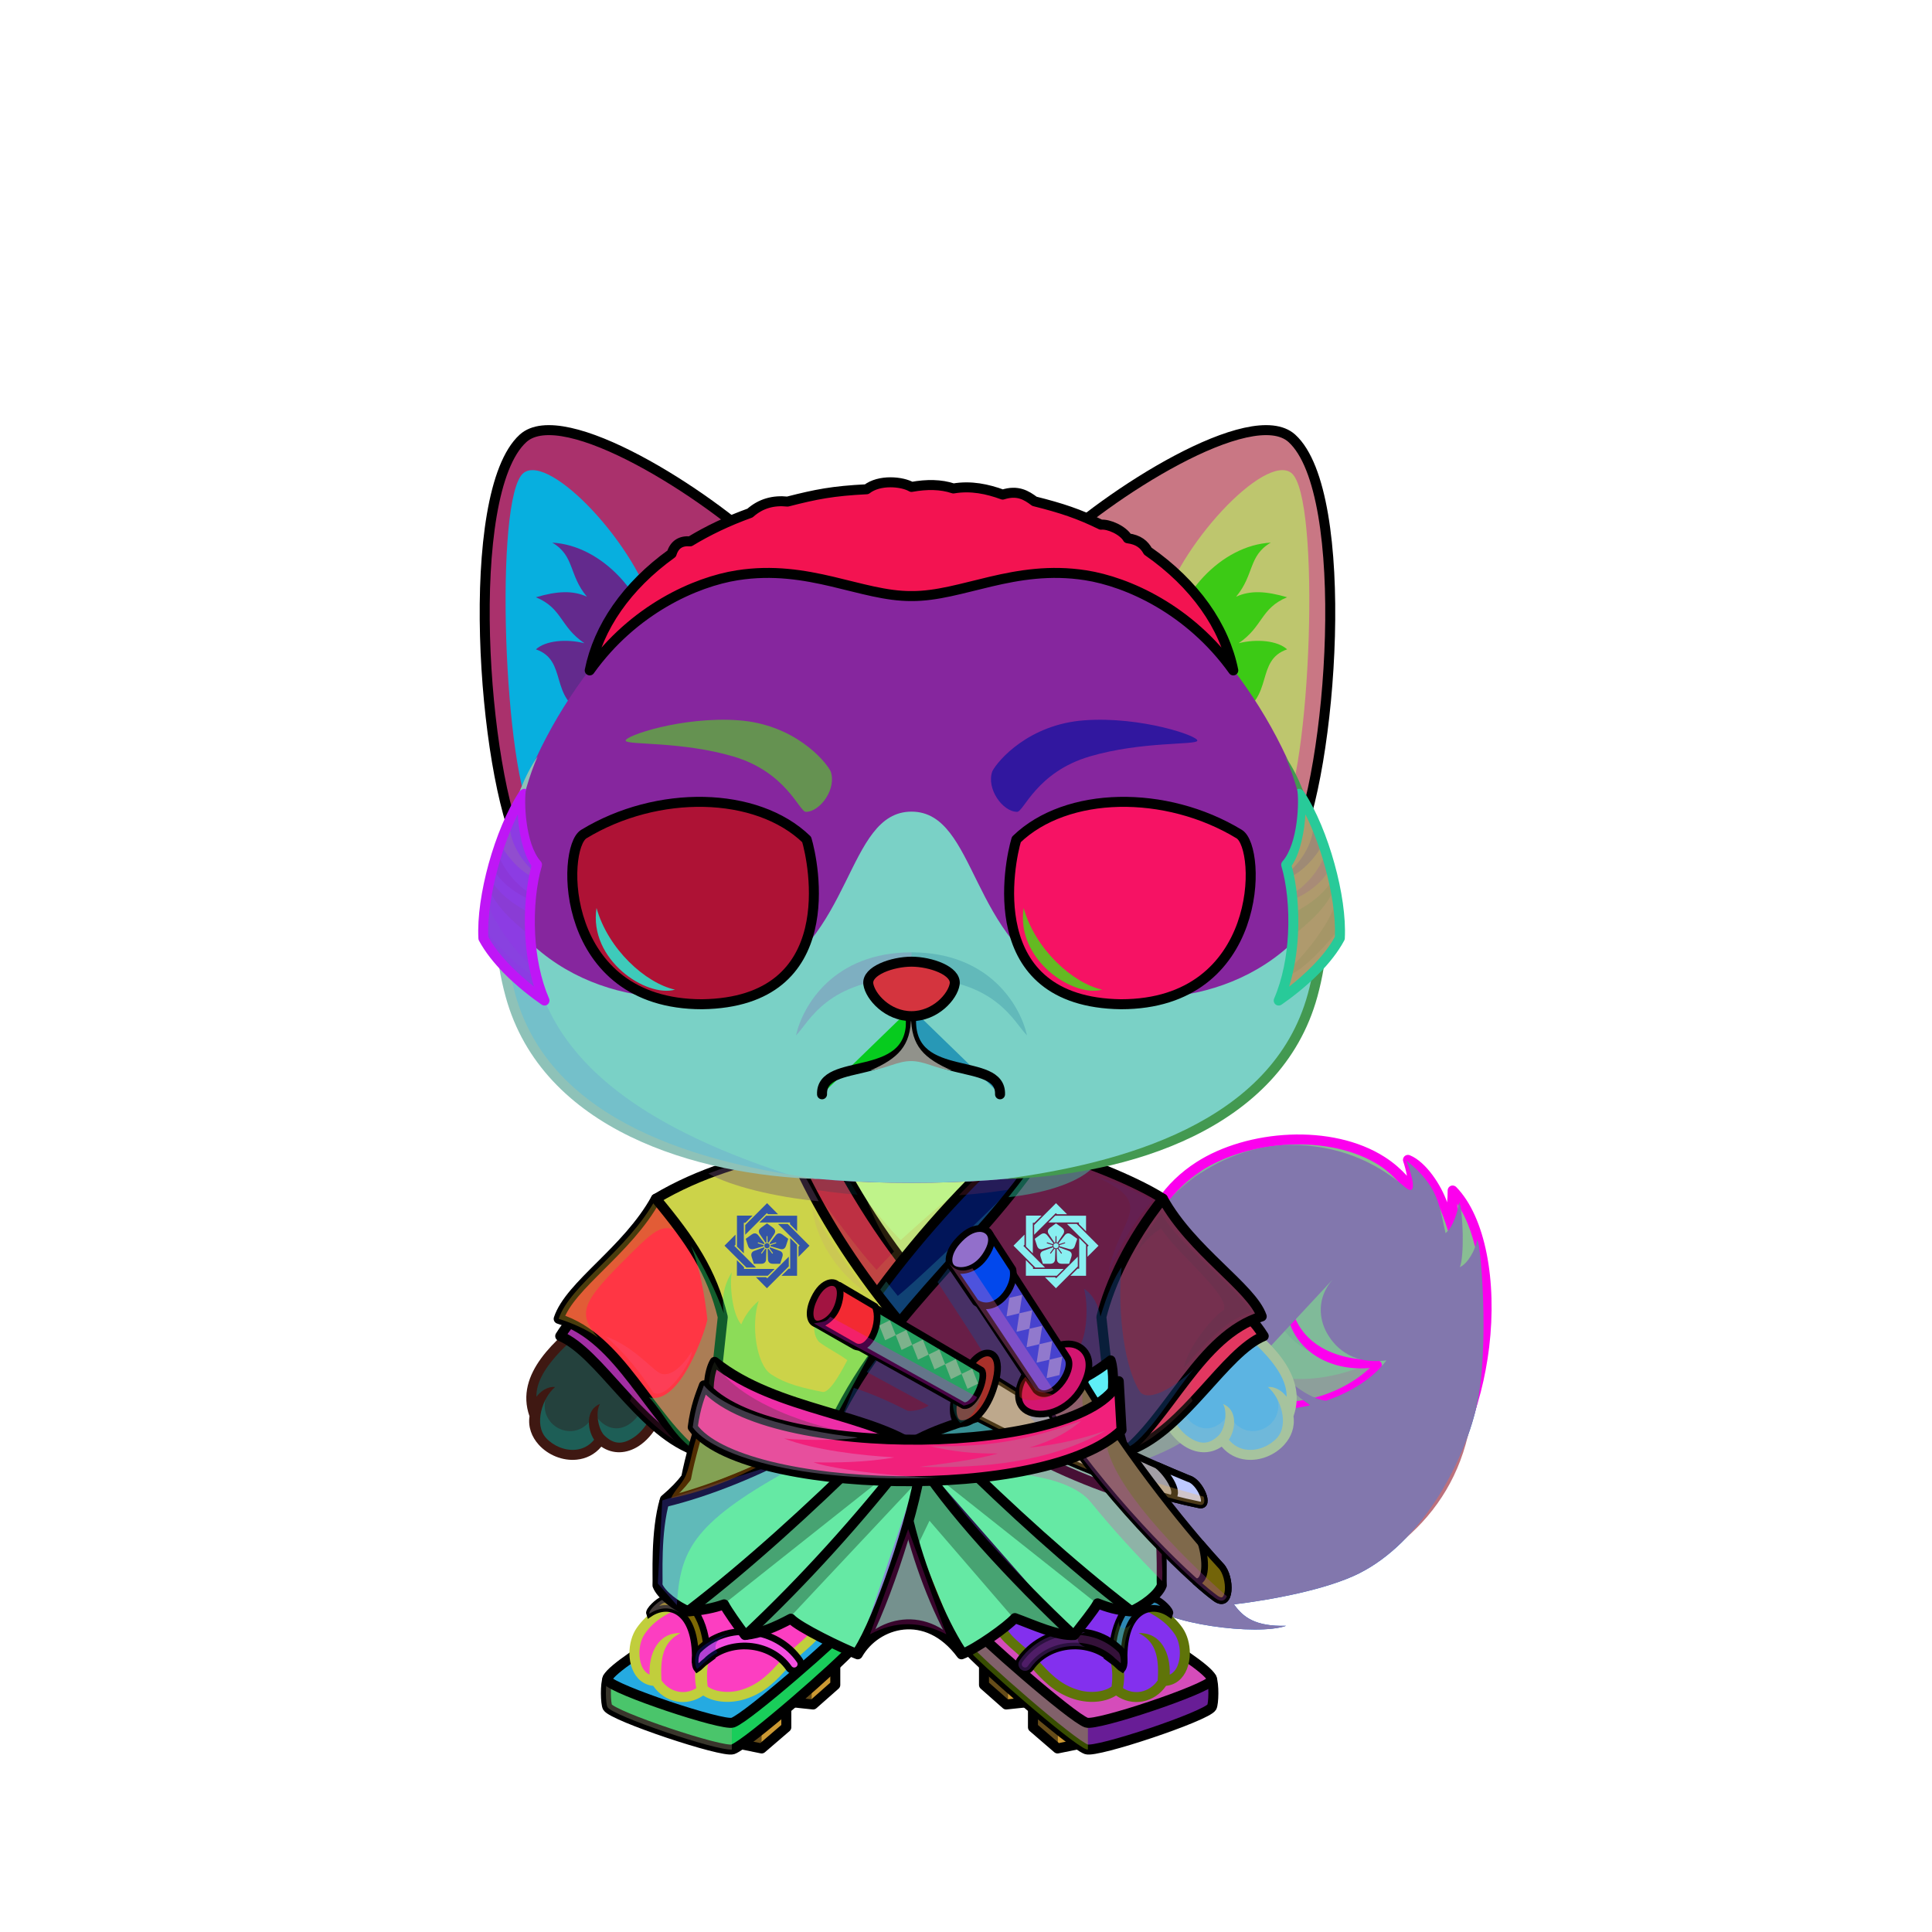 <?xml version="1.0" encoding="UTF-8"?><!DOCTYPE svg PUBLIC "-//W3C//DTD SVG 1.1//EN" "http://www.w3.org/Graphics/SVG/1.1/DTD/svg11.dtd"><!-- Creator: CorelDRAW X7 --><svg xmlns="http://www.w3.org/2000/svg" xmlns:xlink="http://www.w3.org/1999/xlink" xml:space="preserve" width="290mm" height="290mm" version="1.1" style="shape-rendering:geometricPrecision; text-rendering:geometricPrecision; image-rendering:optimizeQuality; fill-rule:evenodd; clip-rule:evenodd" viewBox="0 0 29000 29000">
 <defs>
  <style type="text/css">
   <![CDATA[
    .str1 {stroke:black;stroke-width:100}
    .str3 {stroke:black;stroke-width:100;stroke-linecap:round;stroke-linejoin:round}
    .str2 {stroke:black;stroke-width:150;stroke-linecap:round;stroke-linejoin:round}
    .str0 {stroke:black;stroke-width:150;stroke-linecap:round;stroke-linejoin:round}
    .fil0 {fill:none}
    .fil45 {fill:black}
    .fil7 {fill:#CC9933}
    .fil14 {fill:#FEFEFE}
    .fil49 {fill:white}
    .fil32 {fill:white}
    .fil6 {fill:black;fill-rule:nonzero}
    .fil43 {fill:black;fill-opacity:0.102}
    .fil33 {fill:white;fill-opacity:0.102}
    .fil4 {fill:black;fill-opacity:0.2}
    .fil44 {fill:#D1893D;fill-opacity:0.2}
    .fil5 {fill:white;fill-opacity:0.2}
    .fil2 {fill:white;fill-rule:nonzero;fill-opacity:0.2}
    .fil10 {fill:black;fill-opacity:0.302}
    .fil16 {fill:black;fill-rule:nonzero;fill-opacity:0.302}
    .fil26 {fill:black;fill-opacity:0.4}
    .fil68 {fill:#FFCCCC;fill-opacity:0.4}
    .fil8 {fill:black;fill-opacity:0.502}
    .fil67 {fill:white;fill-opacity:0.502}
    .fil22 {fill:url(#id0)}
    .fil30 {fill:url(#id1)}
    .fil28 {fill:url(#id2)}
    .fil54 {fill:url(#id3)}
    .fil12 {fill:url(#id4)}
    .fil31 {fill:url(#id5)}
    .fil23 {fill:url(#id6)}
    .fil24 {fill:url(#id7)}
    .fil29 {fill:url(#id8)}
    .fil57 {fill:url(#id9)}
    .fil35 {fill:url(#id10)}
    .fil65 {fill:url(#id11)}
    .fil73 {fill:url(#id12)}
    .fil62 {fill:url(#id13)}
    .fil9 {fill:url(#id14)}
    .fil11 {fill:url(#id15)}
    .fil34 {fill:url(#id16)}
    .fil36 {fill:url(#id17)}
    .fil55 {fill:url(#id18)}
    .fil27 {fill:url(#id19)}
    .fil64 {fill:url(#id20)}
    .fil25 {fill:url(#id21)}
    .fil20 {fill:url(#id22)}
    .fil59 {fill:url(#id23)}
    .fil13 {fill:url(#id24)}
    .fil41 {fill:url(#id25)}
    .fil61 {fill:url(#id26)}
    .fil60 {fill:url(#id27)}
    .fil63 {fill:url(#id28)}
    .fil66 {fill:url(#id29)}
    .fil72 {fill:url(#id30)}
    .fil69 {fill:url(#id31)}
    .fil70 {fill:url(#id32)}
    .fil71 {fill:url(#id33)}
    .fil58 {fill:url(#id34)}
    .fil53 {fill:url(#id35)}
    .fil56 {fill:url(#id36)}
    .fil3 {fill:url(#id37)}
    .fil42 {fill:url(#id38)}
    .fil21 {fill:url(#id39)}
    .fil37 {fill:url(#id40)}
    .fil38 {fill:url(#id41)}
    .fil39 {fill:url(#id42)}
    .fil40 {fill:url(#id43)}
    .fil46 {fill:url(#id44)}
    .fil50 {fill:url(#id45)}
    .fil52 {fill:url(#id46)}
    .fil47 {fill:url(#id47)}
    .fil51 {fill:url(#id48)}
    .fil48 {fill:url(#id49)}
    .fil18 {fill:url(#id50);fill-rule:nonzero}
    .fil15 {fill:url(#id51);fill-rule:nonzero}
    .fil17 {fill:url(#id52);fill-rule:nonzero}
    .fil19 {fill:url(#id53);fill-rule:nonzero}
    .fil1 {fill:url(#id54);fill-rule:nonzero}
   ]]>
  </style>
  <linearGradient id="id0" gradientUnits="userSpaceOnUse" x1="13681.9" y1="17591.9" x2="13681.9" y2="23034.9">
   <stop offset="0" style="stop-opacity:1; stop-color:#B87741"/>
   <stop offset="0.102" style="stop-opacity:1; stop-color:#B87741"/>
   <stop offset="0.522" style="stop-opacity:1; stop-color:#EDB770"/>
   <stop offset="1" style="stop-opacity:1; stop-color:#FAFAFA"/>
  </linearGradient>
  <linearGradient id="id1" gradientUnits="userSpaceOnUse" x1="12618.2" y1="21841.9" x2="12540.4" y2="17252.8">
   <stop offset="0" style="stop-opacity:1; stop-color:black"/>
   <stop offset="0.322" style="stop-opacity:1; stop-color:#1E1E1E"/>
   <stop offset="1" style="stop-opacity:1; stop-color:#4A4A4A"/>
  </linearGradient>
  <linearGradient id="id2" gradientUnits="userSpaceOnUse" x1="11982.6" y1="17278.5" x2="13343.6" y2="20292.3">
   <stop offset="0" style="stop-opacity:1; stop-color:#C4C4C4"/>
   <stop offset="0.4" style="stop-opacity:1; stop-color:white"/>
   <stop offset="1" style="stop-opacity:1; stop-color:#FEFEFE"/>
  </linearGradient>
  <linearGradient id="id3" gradientUnits="userSpaceOnUse" x1="9451.19" y1="11582.9" x2="12429.1" y2="11406.2">
   <stop offset="0" style="stop-opacity:1; stop-color:#1A1A1A"/>
   <stop offset="1" style="stop-opacity:1; stop-color:#545454"/>
  </linearGradient>
  <linearGradient id="id4" gradientUnits="userSpaceOnUse" x1="14555" y1="25157.6" x2="18154.3" y2="25391.3">
   <stop offset="0" style="stop-opacity:1; stop-color:#CC9933"/>
   <stop offset="1" style="stop-opacity:1; stop-color:#E8C890"/>
  </linearGradient>
  <linearGradient id="id5" gradientUnits="userSpaceOnUse" x1="12924.7" y1="20964.3" x2="16913.4" y2="18141.6">
   <stop offset="0" style="stop-opacity:1; stop-color:#1F1F1F"/>
   <stop offset="1" style="stop-opacity:1; stop-color:#474747"/>
  </linearGradient>
  <linearGradient id="id6" gradientUnits="userSpaceOnUse" x1="17131.6" y1="21283.5" x2="18815.6" y2="20050.1">
   <stop offset="0" style="stop-opacity:1; stop-color:#C4C4C4"/>
   <stop offset="0.239" style="stop-opacity:1; stop-color:#C9C9C9"/>
   <stop offset="0.6" style="stop-opacity:1; stop-color:white"/>
   <stop offset="1" style="stop-opacity:1; stop-color:#FEFEFE"/>
  </linearGradient>
  <linearGradient id="id7" gradientUnits="userSpaceOnUse" x1="10154.1" y1="21376.2" x2="8653.52" y2="19957.4">
   <stop offset="0" style="stop-opacity:1; stop-color:#C4C4C4"/>
   <stop offset="0.412" style="stop-opacity:1; stop-color:#C9C9C9"/>
   <stop offset="0.749" style="stop-opacity:1; stop-color:white"/>
   <stop offset="1" style="stop-opacity:1; stop-color:#FEFEFE"/>
  </linearGradient>
  <linearGradient id="id8" gradientUnits="userSpaceOnUse" xlink:href="#id2" x1="15352.5" y1="17344.8" x2="13931.5" y2="20491.5">
  </linearGradient>
  <linearGradient id="id9" gradientUnits="userSpaceOnUse" x1="9247.36" y1="9209.23" x2="18116.5" y2="8120.23">
   <stop offset="0" style="stop-opacity:1; stop-color:#1A1A1A"/>
   <stop offset="0.529" style="stop-opacity:1; stop-color:#222222"/>
   <stop offset="0.812" style="stop-opacity:1; stop-color:#707070"/>
   <stop offset="1" style="stop-opacity:1; stop-color:#191919"/>
  </linearGradient>
  <linearGradient id="id10" gradientUnits="userSpaceOnUse" x1="9868.63" y1="22960.8" x2="17439" y2="22960.8">
   <stop offset="0" style="stop-opacity:1; stop-color:#85856F"/>
   <stop offset="0.749" style="stop-opacity:1; stop-color:#B8B9A3"/>
   <stop offset="1" style="stop-opacity:1; stop-color:#7B7C66"/>
  </linearGradient>
  <linearGradient id="id11" gradientUnits="userSpaceOnUse" x1="14370.1" y1="19363.2" x2="15132" y2="18723.9">
   <stop offset="0" style="stop-opacity:1; stop-color:#CC9933"/>
   <stop offset="0.369" style="stop-opacity:1; stop-color:#7A4B00"/>
   <stop offset="0.478" style="stop-opacity:1; stop-color:#CB953A"/>
   <stop offset="0.671" style="stop-opacity:1; stop-color:moccasin"/>
   <stop offset="1" style="stop-opacity:1; stop-color:#CC9933"/>
  </linearGradient>
  <linearGradient id="id12" gradientUnits="userSpaceOnUse" xlink:href="#id10" x1="10398.4" y1="21482.9" x2="16835.4" y2="21482.9">
  </linearGradient>
  <linearGradient id="id13" gradientUnits="userSpaceOnUse" x1="18022.3" y1="23922.4" x2="18360" y2="23273.7">
   <stop offset="0" style="stop-opacity:1; stop-color:#523300"/>
   <stop offset="0.38" style="stop-opacity:1; stop-color:#CB953A"/>
   <stop offset="0.58" style="stop-opacity:1; stop-color:moccasin"/>
   <stop offset="1" style="stop-opacity:1; stop-color:#CC9933"/>
  </linearGradient>
  <linearGradient id="id14" gradientUnits="userSpaceOnUse" xlink:href="#id4" x1="12354.7" y1="24598.6" x2="9551.28" y2="25950.3">
  </linearGradient>
  <linearGradient id="id15" gradientUnits="userSpaceOnUse" xlink:href="#id4" x1="12334.1" y1="24240.2" x2="9573.4" y2="25571.3">
  </linearGradient>
  <linearGradient id="id16" gradientUnits="userSpaceOnUse" x1="13610.5" y1="21357" x2="16575.6" y2="20923.1">
   <stop offset="0" style="stop-opacity:1; stop-color:#A8A890"/>
   <stop offset="1" style="stop-opacity:1; stop-color:#6B6B52"/>
  </linearGradient>
  <linearGradient id="id17" gradientUnits="userSpaceOnUse" x1="13751.2" y1="21347.6" x2="10739.4" y2="20954.8">
   <stop offset="0" style="stop-opacity:1; stop-color:#C7C7B3"/>
   <stop offset="1" style="stop-opacity:1; stop-color:#7A7A63"/>
  </linearGradient>
  <linearGradient id="id18" gradientUnits="userSpaceOnUse" xlink:href="#id3" x1="14934.8" y1="11582.9" x2="17912.7" y2="11406.2">
  </linearGradient>
  <linearGradient id="id19" gradientUnits="userSpaceOnUse" x1="16050.6" y1="21153.2" x2="18568.5" y2="18693.8">
   <stop offset="0" style="stop-opacity:1; stop-color:black"/>
   <stop offset="0.729" style="stop-opacity:1; stop-color:#4A4A4A"/>
   <stop offset="1" style="stop-opacity:1; stop-color:#1C1C1C"/>
  </linearGradient>
  <linearGradient id="id20" gradientUnits="userSpaceOnUse" x1="14621.2" y1="20456.7" x2="15950.1" y2="19341.7">
   <stop offset="0" style="stop-opacity:1; stop-color:black"/>
   <stop offset="0.431" style="stop-opacity:1; stop-color:#212121"/>
   <stop offset="0.639" style="stop-opacity:1; stop-color:#5C5C5C"/>
   <stop offset="0.839" style="stop-opacity:1; stop-color:#2B2B2B"/>
   <stop offset="1" style="stop-opacity:1; stop-color:#262626"/>
  </linearGradient>
  <linearGradient id="id21" gradientUnits="userSpaceOnUse" x1="11181.9" y1="21233.1" x2="8824.74" y2="18614">
   <stop offset="0" style="stop-opacity:1; stop-color:black"/>
   <stop offset="0.502" style="stop-opacity:1; stop-color:#3B3B3B"/>
   <stop offset="1" style="stop-opacity:1; stop-color:#1C1C1C"/>
  </linearGradient>
  <linearGradient id="id22" gradientUnits="userSpaceOnUse" x1="18770.8" y1="21729.1" x2="18008.4" y2="19634.5">
   <stop offset="0" style="stop-opacity:1; stop-color:#F8E6CD"/>
   <stop offset="0.702" style="stop-opacity:1; stop-color:#EDB770"/>
   <stop offset="1" style="stop-opacity:1; stop-color:#EDB770"/>
  </linearGradient>
  <linearGradient id="id23" gradientUnits="userSpaceOnUse" x1="15226.1" y1="22513.5" x2="17361.9" y2="20721.3">
   <stop offset="0" style="stop-opacity:1; stop-color:black"/>
   <stop offset="0.431" style="stop-opacity:1; stop-color:#262626"/>
   <stop offset="0.702" style="stop-opacity:1; stop-color:#525252"/>
   <stop offset="1" style="stop-opacity:1; stop-color:#212121"/>
  </linearGradient>
  <linearGradient id="id24" gradientUnits="userSpaceOnUse" xlink:href="#id4" x1="14574.8" y1="24790.2" x2="18133" y2="25021.3">
  </linearGradient>
  <linearGradient id="id25" gradientUnits="userSpaceOnUse" x1="13681.9" y1="17755.4" x2="13681.9" y2="7384.8">
   <stop offset="0" style="stop-opacity:1; stop-color:#B87741"/>
   <stop offset="0.4" style="stop-opacity:1; stop-color:#EDB770"/>
   <stop offset="1" style="stop-opacity:1; stop-color:#F8E6CD"/>
  </linearGradient>
  <linearGradient id="id26" gradientUnits="userSpaceOnUse" x1="15946.3" y1="23362.1" x2="18167.4" y2="21290.8">
   <stop offset="0" style="stop-opacity:1; stop-color:black"/>
   <stop offset="0.451" style="stop-opacity:1; stop-color:#2B2B2B"/>
   <stop offset="0.549" style="stop-opacity:1; stop-color:#5E5E5E"/>
   <stop offset="0.702" style="stop-opacity:1; stop-color:#0D0D0D"/>
   <stop offset="1" style="stop-opacity:1; stop-color:black"/>
  </linearGradient>
  <linearGradient id="id27" gradientUnits="userSpaceOnUse" xlink:href="#id13" x1="17580.1" y1="22572.7" x2="17871.2" y2="22013.6">
  </linearGradient>
  <linearGradient id="id28" gradientUnits="userSpaceOnUse" x1="15422.4" y1="21040.4" x2="16211" y2="20358.3">
   <stop offset="0" style="stop-opacity:1; stop-color:#AA7722"/>
   <stop offset="0.38" style="stop-opacity:1; stop-color:#CC9933"/>
   <stop offset="1" style="stop-opacity:1; stop-color:#FEE3B3"/>
  </linearGradient>
  <linearGradient id="id29" gradientUnits="userSpaceOnUse" xlink:href="#id28" x1="14327" y1="18960.7" x2="14800.5" y2="18551.3">
  </linearGradient>
  <linearGradient id="id30" gradientUnits="userSpaceOnUse" xlink:href="#id28" x1="12223.2" y1="19767.6" x2="12548.9" y2="19358.6">
  </linearGradient>
  <linearGradient id="id31" gradientUnits="userSpaceOnUse" xlink:href="#id28" x1="14335.2" y1="21157.7" x2="14946.7" y2="20520.2">
  </linearGradient>
  <linearGradient id="id32" gradientUnits="userSpaceOnUse" x1="12812.6" y1="20919.5" x2="14202.4" y2="19491.7">
   <stop offset="0" style="stop-opacity:1; stop-color:black"/>
   <stop offset="0.38" style="stop-opacity:1; stop-color:#212121"/>
   <stop offset="0.612" style="stop-opacity:1; stop-color:#5C5C5C"/>
   <stop offset="0.761" style="stop-opacity:1; stop-color:#2B2B2B"/>
   <stop offset="1" style="stop-opacity:1; stop-color:#262626"/>
  </linearGradient>
  <linearGradient id="id33" gradientUnits="userSpaceOnUse" xlink:href="#id11" x1="12477.5" y1="20139.7" x2="12930.7" y2="19374.3">
  </linearGradient>
  <linearGradient id="id34" gradientUnits="userSpaceOnUse" x1="20475" y1="13999.9" x2="18833" y2="12952.7">
   <stop offset="0" style="stop-opacity:1; stop-color:#1A1A1A"/>
   <stop offset="1" style="stop-opacity:1; stop-color:#4A4A4A"/>
  </linearGradient>
  <linearGradient id="id35" gradientUnits="userSpaceOnUse" x1="13681.9" y1="14434.5" x2="13681.9" y2="15252.9">
   <stop offset="0" style="stop-opacity:1; stop-color:#FFCCCC"/>
   <stop offset="1" style="stop-opacity:1; stop-color:#453F2C"/>
  </linearGradient>
  <linearGradient id="id36" gradientUnits="userSpaceOnUse" xlink:href="#id34" x1="6891.64" y1="13999.9" x2="8533.68" y2="12952.7">
  </linearGradient>
  <linearGradient id="id37" gradientUnits="userSpaceOnUse" x1="18612.8" y1="24063.5" x2="18612.8" y2="20559.6">
   <stop offset="0" style="stop-opacity:1; stop-color:#F5E1C4"/>
   <stop offset="1" style="stop-opacity:1; stop-color:#FFF3E3"/>
  </linearGradient>
  <linearGradient id="id38" gradientUnits="userSpaceOnUse" xlink:href="#id37" x1="13681.9" y1="17755.4" x2="13681.9" y2="12182.8">
  </linearGradient>
  <linearGradient id="id39" gradientUnits="userSpaceOnUse" xlink:href="#id22" x1="8449.46" y1="21712.6" x2="9499.06" y2="19651">
  </linearGradient>
  <linearGradient id="id40" gradientUnits="userSpaceOnUse" x1="19546.6" y1="7586.08" x2="16139.3" y2="11645.5">
   <stop offset="0" style="stop-opacity:1; stop-color:#EDB770"/>
   <stop offset="1" style="stop-opacity:1; stop-color:#A66231"/>
  </linearGradient>
  <linearGradient id="id41" gradientUnits="userSpaceOnUse" x1="19778.1" y1="8150.64" x2="17280.6" y2="11220.5">
   <stop offset="0" style="stop-opacity:1; stop-color:#FFF3E3"/>
   <stop offset="0.651" style="stop-opacity:1; stop-color:#FCEDD8"/>
   <stop offset="1" style="stop-opacity:1; stop-color:#F8E6CD"/>
  </linearGradient>
  <linearGradient id="id42" gradientUnits="userSpaceOnUse" xlink:href="#id40" x1="7696.05" y1="7586.08" x2="11103.4" y2="11645.5">
  </linearGradient>
  <linearGradient id="id43" gradientUnits="userSpaceOnUse" xlink:href="#id41" x1="7294.09" y1="8566.61" x2="10132.5" y2="10804.6">
  </linearGradient>
  <linearGradient id="id44" gradientUnits="userSpaceOnUse" x1="10558.5" y1="15112.7" x2="10248.2" y2="11997.2">
   <stop offset="0" style="stop-opacity:1; stop-color:#C2A500"/>
   <stop offset="1" style="stop-opacity:1; stop-color:black"/>
  </linearGradient>
  <linearGradient id="id45" gradientUnits="userSpaceOnUse" xlink:href="#id44" x1="17115.7" y1="15112.7" x2="16805.3" y2="11997.2">
  </linearGradient>
  <linearGradient id="id46" gradientUnits="userSpaceOnUse" x1="16564.1" y1="12032" x2="16638.5" y2="14517.7">
   <stop offset="0" style="stop-opacity:1; stop-color:black"/>
   <stop offset="0.31" style="stop-opacity:1; stop-color:black"/>
   <stop offset="1" style="stop-opacity:1; stop-color:#574A00"/>
  </linearGradient>
  <linearGradient id="id47" gradientUnits="userSpaceOnUse" x1="9256.07" y1="13447.4" x2="11963" y2="13447.4">
   <stop offset="0" style="stop-opacity:1; stop-color:#C2A500"/>
   <stop offset="0.502" style="stop-opacity:1; stop-color:#FFE033"/>
   <stop offset="1" style="stop-opacity:1; stop-color:#C2A500"/>
  </linearGradient>
  <linearGradient id="id48" gradientUnits="userSpaceOnUse" xlink:href="#id47" x1="15431" y1="13447.4" x2="18138" y2="13447.4">
  </linearGradient>
  <linearGradient id="id49" gradientUnits="userSpaceOnUse" xlink:href="#id46" x1="10725.3" y1="12032" x2="10799.7" y2="14517.7">
  </linearGradient>
  <linearGradient id="id50" gradientUnits="userSpaceOnUse" x1="10607.3" y1="24553" x2="9747.35" y2="24405.5">
   <stop offset="0" style="stop-opacity:1; stop-color:#FFCC99"/>
   <stop offset="1" style="stop-opacity:1; stop-color:#B5814F"/>
  </linearGradient>
  <linearGradient id="id51" gradientUnits="userSpaceOnUse" xlink:href="#id50" x1="16980.9" y1="24926.5" x2="17282" y2="24032.1">
  </linearGradient>
  <linearGradient id="id52" gradientUnits="userSpaceOnUse" xlink:href="#id50" x1="16677.8" y1="25025.6" x2="15483.9" y2="24544.9">
  </linearGradient>
  <linearGradient id="id53" gradientUnits="userSpaceOnUse" xlink:href="#id50" x1="11933.6" y1="24906.2" x2="10522.3" y2="24664.3">
  </linearGradient>
  <linearGradient id="id54" gradientUnits="objectBoundingBox" x1="89.431%" y1="18.768%" x2="10.569%" y2="81.232%">
   <stop offset="0" style="stop-opacity:1; stop-color:#EDB770"/>
   <stop offset="1" style="stop-opacity:1; stop-color:#C88B4F"/>
  </linearGradient>
 </defs>
 <g id="_x0020_Tail">
  <path class="fil0" d="M18335 20999c-142,518 -945,883 -1582,1044 -475,121 -1215,330 -1556,-85 -82,1385 -607,1237 693,1729 172,84 806,577 703,1096 210,-178 63,-688 127,-822 161,183 270,335 213,640 360,-156 239,-600 282,-544 240,318 1659,502 2090,347 -461,12 -644,-127 -782,-322 558,-67 1393,-221 1882,-467 920,-464 1551,-1617 1757,-2498 206,-882 58,-2574 8,-2501 -21,142 -141,356 -258,404 70,-147 50,-846 -8,-974 -16,106 -87,374 -206,464 -96,-419 -102,-700 -588,-1091 153,408 116,519 -27,395 -444,-385 -1017,-629 -1711,-629 -1056,0 -2274,831 -2274,1946 0,468 212,920 523,1282 45,50 -476,-677 73,-591 30,341 121,776 248,904 118,121 213,160 346,239 363,215 882,243 1368,131 45,-11 -273,-129 -326,-392 269,264 543,331 583,318 371,-128 700,-336 898,-602 -560,73 -803,-244 -900,-423 -101,-186 -159,-502 93,-791" style="fill:#1161d6"/>
  <path class="fil0" d="M18381 20864c-141,518 -991,1018 -1628,1179 -475,121 -1215,330 -1556,-85 -82,1385 -607,1237 693,1729 1640,804 5620,592 6172,-2269 316,-1647 -462,-4132 -2590,-4132 -1055,0 -2174,730 -2174,1845 0,762 494,1380 1090,1734 280,166 641,186 977,186 485,0 1178,-270 1446,-631 -560,73 -803,-244 -900,-423 -101,-186 -159,-502 93,-791" style="fill:#bc717d"/>
  <path class="fil1" d="M18045 20801c-607,-446 -945,-993 -915,-1776 55,-1422 1460,-2054 2698,-1898 827,105 1159,456 1377,743 22,-123 -26,-327 -71,-460 218,88 561,527 578,968 63,-132 93,-277 92,-508 802,818 694,3462 -571,4750 -1183,1203 -3757,1900 -5389,1103 -963,-471 -882,-361 -758,-926 28,-128 109,-1019 135,-1040 445,90 2121,32 2824,-956z" style="fill:#b8f880"/>
  <path class="fil1" d="M18045 20801c-607,-446 -945,-993 -915,-1776 55,-1422 1460,-2054 2698,-1898 827,105 1159,456 1377,743 22,-123 -26,-327 -71,-460 218,88 561,527 578,968 63,-132 93,-277 92,-508 802,818 694,3462 -571,4750 -1183,1203 -3757,1900 -5389,1103 -963,-471 -882,-361 -758,-926 28,-128 109,-1019 135,-1040 445,90 2121,32 2824,-956z" style="fill:#80ba99"/>
  <path class="fil2" d="M19178 17117c216,-20 436,-17 650,10 827,105 1159,456 1377,743 22,-123 -26,-327 -71,-460 218,88 561,527 578,968 63,-132 93,-277 92,-508 482,627 636,1497 380,2631 21,-664 -42,-1247 -201,-1489 -31,180 -117,476 -213,598 24,-398 -88,-816 -216,-1061 14,182 -30,549 -127,734 -44,-457 -347,-1121 -524,-1268 66,199 85,394 47,569 -290,-1028 -905,-1401 -1772,-1467z" style="fill:#b2c980"/>
  <path class="fil3" d="M22211 20560c37,893 -795,1873 -978,2060 -1183,1203 -3757,1900 -5389,1103 -963,-471 -882,-361 -758,-926 19,-88 63,-534 98,-812 1307,1277 5145,1878 6032,-742 40,203 12,659 -110,862 382,-245 926,-1010 1105,-1545z" style="fill:#60b253"/>
  <path class="fil4" d="M20665 20422c-2480,1142 -3798,-1513 -2512,-3000 -1474,903 -1182,2622 -135,3341 95,65 -371,461 -563,598 -409,172 -1076,506 -1819,422 -210,197 -344,1589 391,1991 785,428 2854,428 4372,-514 -1789,354 -2702,-718 -2203,-1485 230,-354 902,-313 1186,-595 518,-114 1036,-334 1283,-758z" style="fill:#c436a5"/>
  <path class="fil5" d="M19645 18601c-118,152 -220,381 -279,583 -50,384 -76,789 619,1240 0,0 -781,-194 -868,-845 -69,-516 222,-837 528,-978z" style="fill:#5c9a8c"/>
  <path class="fil6" d="M17941 20816c-284,-217 -507,-460 -658,-741 -163,-302 -243,-647 -228,-1053 2,-64 8,-128 16,-189 78,-625 420,-1088 886,-1388 760,-490 2035,-586 2828,-78 139,89 246,186 334,282 -14,-76 -35,-153 -56,-215 -13,-39 8,-81 47,-95 19,-6 38,-4 55,3 245,102 471,455 557,705 5,-53 8,-111 8,-177 0,-41 33,-75 74,-75 21,0 40,9 54,22l0 0c437,447 615,1407 495,2405 -108,895 -455,1827 -1067,2450 -625,636 -1631,1133 -2685,1349 -974,199 -1992,159 -2790,-231 -132,-64 -201,-98 -262,-127 -315,-151 -474,-227 -551,-322 -91,-111 -66,-215 -16,-424 7,-33 16,-69 31,-136l1 -3c11,-56 32,-245 54,-445 33,-290 67,-602 106,-634 18,-15 41,-20 62,-15l0 0c264,53 975,52 1649,-175 404,-137 792,-355 1056,-693zm-526 -812c151,280 380,520 675,737 1109,611 2064,181 2471,-207 -824,72 -1453,-531 -1195,-1350 -97,941 649,1245 1270,1224 81,-3 136,68 87,128 -711,865 -2101,727 -2653,358 -285,372 -703,610 -1137,756 -657,223 -1355,236 -1669,190 -9,74 -23,293 -47,509 -23,204 -44,396 -57,459 0,2 0,3 -1,5 -7,36 -20,90 -32,139 -38,160 -57,240 -13,295 57,69 205,140 499,281 94,45 199,96 263,127 768,375 1751,412 2695,219 1026,-210 2004,-691 2608,-1307 588,-597 920,-1496 1025,-2363 103,-856 -16,-1676 -333,-2136 37,167 63,628 -38,928 -20,-412 -253,-1104 -573,-1409 81,192 175,612 103,865 -159,-604 -538,-882 -658,-959 -745,-477 -1957,-380 -2667,78 -431,278 -747,704 -819,1280 -7,57 -12,116 -15,177 -14,377 60,697 211,976z" style="fill:#fc00ee"/>
  <path class="fil0" d="M18335 20999c-142,518 -945,883 -1582,1044 -475,121 -1215,330 -1556,-85 -82,1385 -607,1237 693,1729 172,84 806,577 703,1096 210,-178 63,-688 127,-822 161,183 270,335 213,640 360,-156 239,-600 282,-544 240,318 1659,502 2090,347 -461,12 -644,-127 -782,-322 558,-67 1393,-221 1882,-467 920,-464 1551,-1617 1757,-2498 206,-882 58,-2574 8,-2501 -21,142 -141,356 -258,404 70,-147 50,-846 -8,-974 -16,106 -87,374 -206,464 -96,-419 -102,-700 -588,-1091 153,408 116,519 -27,395 -444,-385 -1017,-629 -1711,-629 -1056,0 -2274,831 -2274,1946 0,468 212,920 523,1282 45,50 -476,-677 73,-591 30,341 121,776 248,904 118,121 213,160 346,239 363,215 882,243 1368,131 45,-11 -273,-129 -326,-392 269,264 543,331 583,318 371,-128 700,-336 898,-602 -560,73 -803,-244 -900,-423 -101,-186 -159,-502 93,-791" style="fill:#8277ad"/>
 </g>
 <g id="Sandals">
  <polygon class="fil7 str0" points="11754,25537 12538,25015 12538,25291 12205,25585 "/>
  <polygon class="fil8" points="11754,25537 12184,25250 12184,25583 "/>
  <polygon class="fil7 str0" points="10897,26136 11803,25660 11803,25927 11433,26245 "/>
  <polygon class="fil8" points="10897,26136 11432,25855 11432,26245 "/>
  <path class="fil9 str0" d="M9119 25625c79,136 1726,688 1881,633 227,-80 1630,-1313 1792,-1514 32,-68 18,-282 0,-401 -487,-127 -1641,1 -1714,10 -150,46 -1432,465 -1955,831 -41,90 -33,392 -4,441z" style="fill:#19cd5a"/>
  <path class="fil10" d="M9119 25625c77,132 1642,659 1866,636l0 -1327 -1417 0c-172,83 -328,167 -445,250 -41,90 -33,392 -4,441z" style="fill:#beb494"/>
  <path class="fil11 str0" d="M9119 25223c79,136 1726,688 1881,634 227,-81 1630,-1313 1792,-1514 -219,-97 -1618,-403 -1714,-392 -216,67 -2053,1113 -1959,1272z" style="fill:#25aae1"/>
  <polygon class="fil7 str0" points="15553,25537 14770,25015 14770,25291 15103,25585 "/>
  <polygon class="fil8" points="15131,25255 14770,25015 14770,25291 15103,25585 15131,25582 "/>
  <polygon class="fil7 str0" points="16410,26136 15505,25660 15505,25927 15874,26245 "/>
  <polygon class="fil8" points="15879,25857 15505,25660 15505,25927 15874,26245 15879,26245 "/>
  <path class="fil12 str0" d="M18189 25625c-80,136 -1727,688 -1882,633 -227,-80 -1629,-1313 -1792,-1514 -32,-68 -18,-282 0,-401 488,-127 1642,1 1715,10 150,46 1431,465 1955,831 41,90 33,392 4,441z" style="fill:#681d96"/>
  <path class="fil10" d="M16330 26261c-9,0 -17,-1 -23,-3 -227,-80 -1629,-1313 -1792,-1514 -32,-68 -18,-282 0,-401 488,-127 1642,1 1715,10 18,5 53,16 100,32l0 1876z" style="fill:#bbfe05"/>
  <path class="fil13 str0" d="M18189 25223c-80,136 -1727,688 -1882,634 -227,-81 -1629,-1313 -1792,-1514 219,-97 1619,-403 1715,-392 216,67 2053,1113 1959,1272z" style="fill:#d54cba"/>
 </g>
 <g id="RightFoot">
  <path class="fil14" d="M17461 25232c-144,249 -469,331 -709,123 -82,82 -321,169 -611,76 -475,-152 -678,-627 -1088,-897 -209,-138 -43,-480 -31,-702 205,68 639,20 960,-216 332,-245 1043,-199 820,325 153,50 376,135 488,193 178,92 308,217 397,350 166,246 124,748 -226,748z" style="fill:#f098a0"/>
  <path class="fil4" d="M17461 25232c-144,249 -469,331 -709,123 -82,82 -321,169 -611,76 -475,-152 -678,-627 -1088,-897 -182,-120 -106,-408 -68,-624 13,30 66,32 88,19 2,85 -1,160 50,261 317,621 1468,1311 1612,663 247,396 693,243 634,-148 151,250 332,57 232,-294 150,96 185,309 179,486 -21,178 -124,335 -319,335z" style="fill:#b7b725"/>
  <path class="fil0" d="M16741 23949c560,135 807,327 949,532 170,244 121,751 -229,751 -144,249 -469,331 -709,123 -82,82 -321,169 -611,76 -475,-152 -614,-562 -1018,-844 -201,-140 -166,-401 -134,-554" style="fill:#8330ee"/>
  <path class="fil6" d="M17378 25213c0,3 0,7 0,10 -59,86 -148,149 -252,169 -84,16 -174,3 -257,-45l-12 -8c47,-255 19,-572 -334,-636 167,118 191,399 163,611 -41,33 -116,65 -215,77 -89,11 -194,6 -307,-31 -265,-85 -423,-261 -589,-447 -277,-311 -611,-400 -512,-864 8,-41 -28,-86 -58,-89 -24,-2 -80,17 -89,58 -91,430 90,572 327,781 71,62 146,130 221,214 180,201 350,392 654,490 137,43 264,50 371,37 108,-13 199,-49 262,-89l3 0c116,81 258,115 400,88 143,-28 268,-114 349,-234 151,-15 258,-113 313,-251 29,-74 44,-157 44,-240 0,-135 -38,-275 -108,-376 -77,-110 -181,-216 -341,-313 -143,-86 -331,-165 -584,-231 -71,-19 -105,8 -131,48 -23,34 -14,70 26,80 271,65 468,144 612,231 139,84 229,176 295,271 53,76 81,183 81,290 0,66 -11,130 -33,185 -25,64 -65,112 -119,138 13,-317 -128,-634 -466,-624 219,111 313,298 286,700z" style="fill:#5f7409"/>
  <path class="fil15 str1" d="M16701 24776c1,131 179,276 172,145 -15,-754 394,-895 687,-698 19,-52 -136,-187 -188,-206 -459,-174 -671,419 -671,759z" style="fill:#2d88b4"/>
  <path class="fil16" d="M16701 24776c1,131 179,276 172,145 -6,-269 40,-413 108,-545 -77,90 -193,90 -186,-41 -63,147 -94,312 -94,441z" style="fill:#5e8537"/>
  <path class="fil17 str1" d="M16713 24937c38,27 109,102 132,115 48,-60 35,-229 -20,-285 -432,-431 -1173,-343 -1520,156 -32,46 -21,108 25,139 45,32 107,21 139,-25 276,-398 899,-442 1244,-100z" style="fill:#341139"/>
  <path class="fil16" d="M16289 24501c-365,-53 -758,97 -984,422 -32,46 -21,108 25,139 45,32 107,21 139,-25 182,-262 516,-371 820,-316 -153,-53 -140,-180 0,-220z" style="fill:#8f39d1"/>
 </g>
 <g id="LeftFoot">
  <path class="fil14" d="M9847 25232c143,249 468,331 709,123 82,82 321,169 611,76 475,-152 678,-627 1088,-897 208,-138 43,-480 31,-702 -240,73 -640,20 -960,-216 -332,-245 -1043,-199 -821,325 -152,50 -375,135 -487,193 -178,92 -308,217 -398,350 -165,246 -124,748 227,748z" style="fill:#486f2b"/>
  <path class="fil4" d="M9847 25232c143,249 468,331 709,123 82,82 321,169 611,76 475,-152 678,-627 1088,-897 181,-120 105,-408 68,-624 -13,30 -66,32 -88,19 -2,85 1,160 -50,261 -318,621 -1468,1311 -1612,663 -248,396 -693,243 -634,-148 -151,250 -333,57 -232,-294 -150,96 -186,309 -179,486 20,178 124,335 319,335z" style="fill:#612c3c"/>
  <path class="fil0" d="M10566 23949c-559,135 -807,327 -949,532 -169,244 -121,751 230,751 143,249 468,331 709,123 82,82 321,169 611,76 475,-152 614,-562 1017,-844 201,-140 167,-401 134,-554" style="fill:#fc3ec1"/>
  <path class="fil6" d="M9929 25213c1,3 1,7 0,10 59,86 149,149 253,169 84,16 174,3 257,-45l12 -8c-48,-255 -19,-572 333,-636 -166,118 -190,399 -162,611 41,33 116,65 215,77 89,11 193,6 307,-31 265,-85 423,-261 588,-447 278,-311 612,-400 513,-864 -9,-41 27,-86 58,-89 23,-2 80,17 88,58 119,558 -222,630 -547,995 -180,201 -351,392 -655,490 -137,43 -263,50 -370,37 -109,-13 -200,-49 -262,-89l-3 0c-116,81 -259,115 -401,88 -143,-28 -267,-114 -348,-234 -151,-15 -258,-113 -313,-251 -30,-74 -44,-157 -44,-240 0,-135 38,-275 108,-376 76,-110 181,-216 341,-313 142,-86 330,-165 584,-231 71,-19 105,8 131,48 22,34 14,70 -26,80 -271,65 -468,144 -612,231 -139,84 -230,176 -295,271 -53,76 -81,183 -81,290 0,66 11,130 32,185 26,64 65,112 120,138 -13,-317 128,-634 466,-624 -219,111 -313,298 -287,700z" style="fill:#c1ce3c"/>
  <path class="fil18 str1" d="M10607 24776c0,131 -179,276 -171,145 15,-754 -394,-895 -687,-698 -19,-52 136,-187 188,-206 459,-174 671,419 670,759z" style="fill:#7e6904"/>
  <path class="fil16" d="M10177 24194c-132,-81 -292,-63 -428,29 -19,-52 136,-187 188,-206 159,-60 289,-28 390,54l-150 123z" style="fill:#dfc4bf"/>
  <path class="fil19 str1" d="M10595 24937c-37,27 -109,102 -131,115 -49,-60 -36,-229 20,-285 431,-431 1173,-343 1520,156 32,46 20,108 -25,139 -45,32 -107,21 -139,-25 -277,-398 -900,-442 -1245,-100z" style="fill:#f54ee0"/>
  <path class="fil16" d="M10595 24937c-37,27 -109,102 -131,115 -49,-60 -36,-229 20,-285 85,-85 291,-214 473,-243 -250,85 -240,221 -186,283 -63,34 -123,77 -176,130z" style="fill:#1921ba"/>
 </g>
 <g id="RightPaw">
 <animateTransform type="translate" values="0;0 200;0;0 200;0;0 200;0;0 200;0" dur="10" repeatCount="indefinite" additive="sum" attributeName="transform"/>
  <path class="fil20" d="M17402 20631c-38,818 551,1339 943,981 309,484 1078,126 986,-356 248,-652 -532,-1279 -980,-1632 -241,-78 -377,-149 -564,-64 -316,143 -32,749 -385,1071z" style="fill:#5cb4e2"/>
  <path class="fil4" d="M17402 20631c-17,192 32,393 33,395 44,201 137,399 285,544 194,184 433,219 637,33 492,772 1351,-293 810,-632 144,452 -486,750 -723,253 -324,480 -778,69 -787,-350 -5,-223 56,-314 -107,-471 -30,84 -75,162 -148,228z" style="fill:#bccab9"/>
  <path class="fil6" d="M18446 21611c107,-163 129,-451 -88,-537 74,121 26,386 -69,476 -138,130 -263,138 -430,31 -93,-59 -178,-155 -245,-278 -93,-172 -149,-397 -138,-656 1,-21 -7,-43 -24,-59 -52,-50 -128,-78 -180,-116 -33,-25 -76,-27 -100,6 -24,33 -10,74 23,99 44,31 87,68 130,100 -5,272 57,511 157,696 79,147 183,261 296,334 178,114 384,128 560,8 101,121 232,181 368,195 211,22 433,-69 573,-226 103,-115 160,-263 137,-425 229,-648 -410,-1166 -864,-1533 -104,-84 -134,-147 -206,-255 -23,-34 -69,-44 -104,-21 -34,23 -43,70 -20,104 80,121 120,196 236,290 356,288 865,714 854,1122 -52,-71 -158,-158 -280,-146 191,160 321,562 136,764 -110,120 -284,194 -446,177 -102,-10 -201,-57 -276,-150z" style="fill:#a6c39e"/>
 </g>
 <g id="LeftPaw">
 <animateTransform type="translate" values="0;0 200;0;0 200;0;0 200;0;0 200;0" dur="10" repeatCount="indefinite" additive="sum" attributeName="transform"/>
  <path class="fil21" d="M9962 20631c38,818 -552,1339 -944,981 -308,484 -1077,126 -986,-356 -247,-652 533,-1279 981,-1632 241,-78 377,-149 564,-64 316,143 31,749 385,1071z" style="fill:#24413d"/>
  <path class="fil4" d="M9962 20631c16,192 -32,393 -33,395 -44,201 -137,399 -285,544 -194,184 -433,219 -637,33 -493,772 -1351,-293 -810,-632 -144,452 485,750 723,253 324,480 778,69 787,-350 4,-223 -56,-314 107,-471 30,84 75,162 148,228z" style="fill:#04d5bc"/>
  <path class="fil6" d="M8918 21611c-107,-163 -129,-451 88,-537 -74,121 -26,386 69,476 138,130 263,138 430,31 92,-59 178,-155 245,-278 93,-172 149,-397 138,-656 -1,-21 7,-43 24,-59 52,-50 128,-78 180,-116 33,-25 75,-27 100,6 24,33 10,74 -24,99 -43,31 -86,68 -129,100 5,272 -57,511 -157,696 -80,147 -183,261 -296,334 -178,114 -384,128 -560,8 -101,121 -232,181 -369,195 -210,22 -432,-69 -572,-226 -103,-115 -161,-263 -137,-425 -229,-648 410,-1166 863,-1533 105,-84 134,-147 207,-255 23,-34 69,-44 103,-21 35,23 44,70 21,104 -81,121 -120,196 -236,290 -356,288 -865,714 -854,1122 52,-71 157,-158 280,-146 -191,160 -321,562 -136,764 110,120 284,194 446,177 102,-10 201,-57 276,-150z" style="fill:#3f1812"/>
 </g>
 <g id="Body">
 <animateTransform type="translate" values="0;0 200;0;0 200;0;0 200;0;0 200;0" dur="10" repeatCount="indefinite" additive="sum" attributeName="transform"/>
  <path class="fil22" d="M13682 23035c-1344,0 -2390,-291 -2599,-1956 -127,-1010 335,-2357 854,-3487 290,54 946,70 1745,70 799,0 1454,-16 1744,-70 520,1130 982,2477 855,3487 -209,1665 -1255,1956 -2599,1956z" style="fill:#bff38a"/>
 </g>
 <g id="Shirt">
 <animateTransform type="translate" values="0;0 200;0;0 200;0;0 200;0;0 200;0" dur="10" repeatCount="indefinite" additive="sum" attributeName="transform"/>
  <path class="fil23 str0" d="M18460 19572c251,137 379,277 509,483 -587,245 -1179,1389 -1991,1706 78,-502 327,-1144 404,-1646 359,-181 718,-362 1078,-543z" style="fill:#e23760"/>
  <path class="fil4" d="M17902 21026c-286,307 -596,598 -946,735 48,-317 166,-689 265,-1047 49,-36 716,-270 766,-305 -45,142 -174,509 -85,617z" style="fill:#a86063"/>
  <path class="fil24 str0" d="M8918 19572c-252,137 -380,277 -509,483 586,245 1179,1389 1990,1706 -77,-502 -326,-1144 -403,-1646 -360,-181 -719,-362 -1078,-543z" style="fill:#a22ea4"/>
  <path class="fil4" d="M9453 21026c286,307 596,598 946,735 -49,-317 -166,-689 -265,-1047 -49,-36 -716,-270 -766,-305 44,142 174,509 85,617z" style="fill:#9e2c62"/>
  <path class="fil25 str0" d="M10571 18384c-242,-130 -483,-260 -725,-391 -431,784 -1290,1292 -1460,1803 932,288 1364,1507 2105,2058 339,-671 791,-1580 1130,-2251 -350,-406 -700,-812 -1050,-1219z" style="fill:#ff3644"/>
  <path class="fil26" d="M9884 18014c-13,-7 -25,-14 -38,-21 -431,784 -1290,1292 -1460,1803 185,57 439,165 591,283 -312,-352 -238,-530 351,-1122 491,-493 612,-618 869,-455 -119,-161 -195,-326 -313,-488z" style="fill:#b69721"/>
  <path class="fil27 str0" d="M16730 18384c242,-130 484,-260 725,-391 432,784 1335,1334 1484,1767 -933,288 -1387,1543 -2128,2094 -339,-671 -792,-1580 -1131,-2251 350,-406 700,-812 1050,-1219z" style="fill:#75304f"/>
  <path class="fil28 str0" d="M14074 19572c-634,-722 -1173,-1494 -1691,-2537 -384,190 -747,546 -1130,736 819,967 1107,1798 1926,2764 298,-321 596,-642 895,-963z" style="fill:#be3043"/>
  <path class="fil4" d="M12873 17934c-167,-278 -330,-575 -490,-899 -330,164 -645,450 -971,647 422,120 919,208 1461,252z" style="fill:#034c5a"/>
  <path class="fil4" d="M14025 19539c-213,-247 473,-1320 278,-1589 -216,148 -537,442 -783,664 -151,-147 -368,-417 -499,-575 89,229 211,489 398,746 -95,98 -184,192 -262,276 -245,-265 -597,-745 -792,-1001 -54,61 528,1268 508,1299 -126,188 514,725 514,725l638 -545z" style="fill:#c99b42"/>
  <path class="fil29 str0" d="M12966 19690c633,-899 1359,-1740 2202,-2507 383,190 767,380 1150,570 -819,967 -1638,1934 -2458,2900 -298,-321 -596,-642 -894,-963z" style="fill:#011559"/>
  <path class="fil4" d="M14394 17941c247,-260 504,-513 774,-758l923 457c-473,150 -1055,256 -1697,301z" style="fill:#b43b55"/>
  <path class="fil4" d="M12979 19678c106,-149 214,-297 324,-443 51,64 118,151 173,217 209,-163 1009,-921 1572,-1480 -527,848 -894,1557 -1421,2404 -216,-232 -432,-465 -648,-698z" style="fill:#4ef5e1"/>
  <path class="fil30 str0" d="M15313 21627c-1688,-1377 -2835,-2979 -3432,-4375 -678,160 -1368,343 -2035,741 527,634 838,1097 1003,1776 -33,301 -66,603 -98,904 26,272 52,544 78,816 1010,118 2019,236 3028,354 381,-56 1075,-160 1456,-216z" style="fill:#ccd349"/>
  <path class="fil26" d="M12289 18031c-131,-244 -308,-545 -408,-779 -414,98 -833,204 -1249,363 329,189 1008,354 1657,416z" style="fill:#714f76"/>
  <path class="fil31 str0" d="M12383 21676c734,-1829 2303,-2919 3273,-4413 678,160 1493,526 1799,730 -493,618 -797,1268 -923,1776 32,301 65,603 98,904 -26,272 -52,544 -79,816 -1009,118 -2018,236 -3028,354 -380,-56 -760,-111 -1140,-167z" style="fill:#681e47"/>
  <path class="fil26" d="M15137 17970c185,-228 360,-462 519,-707 248,59 515,145 769,241 -198,224 -681,400 -1288,466z" style="fill:#35e8bf"/>
  <path class="fil32" d="M11513 18659c22,0 40,17 40,39 0,23 -18,40 -40,40 -22,0 -40,-17 -40,-40 0,-22 18,-39 40,-39zm-324 -305l107 -107 -234 0 0 464 103 102 0 -459 24 0zm-149 330l0 -152 -165 166 328 328 145 0 -325 -325 17 -17zm128 338l-107 -107 0 234 464 0 103 -102 -460 0 0 -25zm330 149l-151 0 165 166 328 -328 0 -146 -324 325 -18 -17zm339 -128l-107 107 234 0 0 -464 -103 -102 0 459 -24 0zm149 -330l0 152 165 -166 -328 -328 -145 0 325 325 -17 17zm-128 -338l107 107 0 -234 -464 0 -103 102 460 0 0 25zm-330 -149l151 0 -165 -166 -328 328 0 146 325 -325 17 17zm91 302l-83 125c-5,-3 -11,-5 -15,-5l-1 -89c0,-3 -4,-6 -7,-6 -3,0 -7,3 -7,6l0 89c-5,0 -11,2 -15,5l-84 -125c-7,-9 -42,-57 17,-100l89 -65 89 65c59,43 24,91 17,100zm-235 17l92 118c-3,4 -7,8 -9,13l-84 -27c-3,-1 -8,1 -9,4 -1,4 2,8 5,9l84 28c-2,4 -1,10 -1,16l-143 41c-12,3 -68,22 -91,-47l-34 -105 90 -65c58,-42 93,6 100,15zm-57 229l141 -52c2,5 5,10 9,13l-51 72c-2,2 -1,7 1,9 3,2 8,2 10,-1l52 -71c4,3 10,4 15,5l-5 149c0,12 0,71 -73,72l-110 0 -34 -105c-22,-69 34,-87 45,-91zm200 124l-5 -149c5,-1 11,-2 15,-5l52 71c2,3 7,3 10,1 3,-2 3,-7 2,-9l-52 -72c4,-3 7,-8 9,-13l141 52c11,4 67,22 45,91l-34 105 -110 0c-73,-1 -72,-60 -73,-72zm181 -151l-144 -41c1,-6 1,-12 0,-16l84 -28c3,-1 5,-5 4,-9 -1,-3 -6,-5 -9,-4l-84 27c-1,-5 -5,-9 -9,-13l92 -118c7,-9 42,-57 101,-15l89 65 -34 105c-23,69 -79,50 -90,47z" style="fill:#3355a6"/>
  <path class="fil32" d="M15851 18659c22,0 40,17 40,39 0,23 -18,40 -40,40 -22,0 -40,-17 -40,-40 0,-22 18,-39 40,-39zm-324 -305l107 -107 -234 0 0 464 103 102 0 -459 24 0zm-149 330l0 -152 -165 166 327 328 146 0 -325 -325 17 -17zm128 338l-107 -107 0 234 464 0 103 -102 -460 0 0 -25zm330 149l-151 0 165 166 328 -328 0 -146 -325 325 -17 -17zm338 -128l-107 107 235 0 0 -464 -103 -102 0 459 -25 0zm149 -330l0 152 166 -166 -328 -328 -145 0 325 325 -18 17zm-128 -338l107 107 0 -234 -463 0 -103 102 459 0 0 25zm-329 -149l151 0 -166 -166 -328 328 0 146 325 -325 18 17zm91 302l-84 125c-5,-3 -10,-5 -15,-5l0 -89c0,-3 -4,-6 -7,-6 -4,0 -7,3 -7,6l-1 89c-5,0 -10,2 -15,5l-83 -125c-7,-9 -42,-57 17,-100l89 -65 89 65c58,43 23,91 17,100zm-235 17l92 118c-4,4 -8,8 -9,13l-84 -27c-3,-1 -8,1 -9,4 -1,4 1,8 4,9l84 28c-1,4 -1,10 0,16l-144 41c-11,3 -67,22 -90,-47l-34 -105 89 -65c59,-42 93,6 101,15zm-57 229l141 -52c2,5 5,10 9,13l-52 72c-2,2 -1,7 2,9 3,2 8,2 10,-1l52 -71c4,3 10,4 15,5l-5 149c-1,12 -1,71 -73,72l-110 0 -34 -105c-22,-69 34,-87 45,-91zm200 124l-5 -149c5,-1 11,-2 15,-5l52 71c2,3 7,3 9,1 3,-2 4,-7 2,-9l-51 -72c4,-3 7,-8 9,-13l140 52c12,4 68,22 46,91l-34 105 -110 0c-73,-1 -73,-60 -73,-72zm180 -151l-144 -41c1,-6 2,-12 0,-16l84 -28c3,-1 5,-5 4,-9 -1,-3 -5,-5 -8,-4l-84 27c-2,-5 -6,-9 -10,-13l93 -118c7,-9 42,-57 100,-15l90 65 -35 105c-22,69 -78,50 -90,47z" style="fill:#89eff1"/>
  <path class="fil26" d="M9742 20974c470,131 851,-1013 876,-1170 -39,-345 -107,-759 -245,-1103 199,332 368,668 493,1013 -47,-271 32,-482 120,-618 -37,163 0,628 141,784 44,-113 139,-254 262,-354 -123,366 -32,952 178,1097 225,155 508,215 777,270 124,26 331,-398 375,-476 -136,-102 -287,-171 -424,-273 -116,-125 -80,-360 -7,-496 282,152 599,322 882,475 -206,377 -412,754 -618,1131 -723,-242 -1453,-487 -1802,-805 -95,120 -116,245 -141,389 -28,4 -55,9 -83,14 -42,194 -83,388 -125,583 11,48 23,97 35,145 -14,56 -28,111 -42,167 -315,-236 -416,-523 -652,-773z" style="fill:#2fea6e"/>
  <path class="fil26" d="M12817 20833c287,91 559,218 811,345 88,9 243,-29 312,-80 -255,-137 -676,-367 -930,-505 128,-177 257,-354 385,-531 456,221 913,443 1369,664 -4,-113 44,-226 40,-339 -226,-381 -512,-801 -731,-1143 122,-159 244,-319 365,-478 448,534 895,1068 1343,1601 130,-42 261,-84 392,-126 117,-81 182,-577 99,-897 132,86 218,249 246,419 105,-347 207,-586 317,-743 -53,474 -6,1402 266,1856 105,175 474,-2 819,-326 -217,228 -759,1145 -1024,1180 -87,-239 -81,-802 -107,-953 -29,49 -60,86 -91,102 -19,-212 -30,-450 -25,-423 -294,151 -558,346 -852,496 -364,100 -827,193 -1190,293 -259,126 -571,226 -831,352 -110,-11 -168,4 -279,-7 -292,-113 -584,-226 -877,-339 58,-139 115,-279 173,-418z" style="fill:#184b91"/>
  <path class="fil33" d="M17062 18790c72,-181 226,-385 368,-578 278,494 1059,1039 1359,1484 -336,90 -641,391 -1018,835 54,-314 462,-799 601,-866 85,-233 -727,-870 -942,-1225 -134,71 -260,217 -368,350z" style="fill:#2f444b"/>
  <path class="fil33" d="M16444 17660c275,69 593,205 857,361 -280,304 -495,695 -666,1096 156,-863 754,-1028 -191,-1457z" style="fill:#4c38af"/>
  <path class="fil33" d="M12188 18117c64,520 392,1003 861,1324 -324,-425 -640,-866 -861,-1324z" style="fill:#cb6fa9"/>
  <path class="fil33" d="M9085 20056c268,224 541,557 717,843 187,135 570,-428 584,-615 -176,278 -366,406 -502,316 -137,-90 -400,-400 -799,-544z" style="fill:#ee8cf6"/>
 </g>
 <g id="Trousers">
 <animateTransform type="translate" values="0;0 200;0;0 200;0;0 200;0;0 200;0" dur="10" repeatCount="indefinite" additive="sum" attributeName="transform"/>
  <path class="fil34 str0" d="M16681 21077c32,-174 44,-494 -10,-657 -940,751 -2456,790 -3193,1374 1106,195 2174,-42 3203,-717z" style="fill:#5eeef7"/>
  <path class="fil35" d="M12875 24832c-229,-88 -888,-406 -1004,-535 -232,124 -459,222 -689,245 -105,-141 -261,-359 -313,-460 -162,58 -323,86 -530,106 -187,-77 -416,-248 -470,-391 9,-112 -34,-803 111,-1288 139,-117 242,-225 320,-329 46,-251 184,-770 315,-1090 347,382 1568,762 3039,762 1470,0 2692,-380 3039,-762 98,384 178,734 320,1097 77,101 179,208 315,322 145,485 101,1176 111,1288 -54,143 -284,314 -470,391 -208,-20 -350,-63 -494,-121 -52,101 -244,334 -350,475 -250,17 -590,-144 -891,-254 -116,129 -572,456 -802,544 -522,-709 -1284,-480 -1557,0z" style="fill:#3d983d"/>
  <path class="fil5" d="M13808 23221c289,575 834,1270 1305,1130 -191,164 -461,360 -665,486 -366,-482 -481,-991 -640,-1616z" style="fill:#5d2214"/>
  <path class="fil5" d="M14431 22701c493,477 1513,1440 1930,1478 -75,100 -176,242 -251,343 -594,-533 -1152,-1144 -1679,-1821z" style="fill:#6dffae"/>
  <path class="fil5" d="M14871 22345c391,120 763,95 967,302 182,185 448,736 1084,1452 -684,-585 -1367,-1169 -2051,-1754z" style="fill:#b8eeb0"/>
  <path class="fil5" d="M10903 24141c421,-9 1391,-865 2018,-1403 -579,607 -1158,1214 -1737,1820 -94,-139 -187,-278 -281,-417z" style="fill:#b03b8f"/>
  <path class="fil5" d="M10763 23803c468,-556 1336,-1355 1168,-1692l611 95 -1779 1597z" style="fill:#1e7ef4"/>
  <path class="fil5" d="M12875 24832c-160,-62 -530,-235 -778,-378 535,-176 1176,-916 1545,-1679 -267,947 -453,1472 -767,2057z" style="fill:#1124f9"/>
  <path class="fil0 str0" d="M12875 24832c-229,-88 -888,-406 -1004,-535 -232,124 -459,222 -689,245 -105,-141 -261,-359 -313,-460 -162,58 -323,86 -530,106 -187,-77 -416,-248 -470,-391 9,-112 -34,-803 111,-1288 139,-117 242,-225 320,-329 46,-251 184,-770 315,-1090 347,382 1568,762 3039,762 1470,0 2692,-380 3039,-762 98,384 178,734 320,1097 77,101 179,208 315,322 145,485 101,1176 111,1288 -54,143 -284,314 -470,391 -208,-20 -350,-63 -494,-121 -52,101 -244,334 -350,475 -250,17 -590,-144 -891,-254 -116,129 -572,456 -802,544 -522,-709 -1284,-480 -1557,0z" style="fill:#65e9a4"/>
  <path class="fil0 str0" d="M10351 24166c890,-683 1817,-1534 2617,-2320" style="fill:#f29cbf"/>
  <path class="fil0 str0" d="M9971 22549c668,-161 1426,-471 2094,-842" style="fill:#10702c"/>
  <path class="fil0 str0" d="M11200 24539c873,-820 1687,-1724 2434,-2677" style="fill:#8593cd"/>
  <path class="fil0 str0" d="M12878 24791c317,-484 833,-2005 947,-2792" style="fill:#888bd5"/>
  <path class="fil0 str0" d="M16957 24166c-891,-683 -1817,-1534 -2617,-2320" style="fill:#67bc83"/>
  <path class="fil0 str0" d="M17337 22549c-668,-161 -1426,-471 -2094,-842" style="fill:#854d5c"/>
  <path class="fil0 str0" d="M16108 24539c-874,-820 -1915,-1937 -2356,-2685" style="fill:#2b194d"/>
  <path class="fil0 str0" d="M14430 24791c-317,-484 -623,-1268 -784,-1927" style="fill:#855810"/>
  <path class="fil36 str0" d="M10651 21077c-32,-174 -16,-480 76,-635 940,752 2391,768 3128,1352 -1107,195 -2175,-42 -3204,-717z" style="fill:#ed2ea7"/>
  <path class="fil10" d="M10651 21077c-32,-174 -16,-480 76,-635 300,583 1485,1013 2323,1111 -657,58 -1737,-42 -2399,-476z" style="fill:#3a442d"/>
  <polygon class="fil10" points="10876,24070 13197,22229 12600,22229 10486,24114 "/>
  <polygon class="fil10" points="11861,24271 13748,22261 13346,22242 11278,24524 "/>
  <path class="fil26" d="M13632 22953c-191,526 -382,1052 -573,1578 382,-206 763,-197 1145,0 -191,-526 -382,-1052 -572,-1578z" style="fill:#8c0d70"/>
  <polygon class="fil10" points="15214,24290 13952,22827 13765,23216 13624,22861 13791,22237 14006,22237 16093,24565 "/>
  <polygon class="fil10" points="16453,24062 14152,22237 14713,22219 16929,24183 "/>
  <path class="fil10" d="M17443 23733c-396,-406 -721,-756 -1072,-1187 -166,-204 -547,-385 -1249,-435 304,-70 608,-139 912,-208 147,68 294,136 441,205 323,376 646,752 968,1128 -14,211 15,286 0,497z" style="fill:#ed38b2"/>
  <path class="fil10" d="M11825 22075c-1456,807 -1614,1223 -1666,2018 -95,-108 -190,-216 -285,-324 22,-415 44,-831 67,-1247 535,-169 1070,-339 1604,-508 94,20 187,41 280,61z" style="fill:#544ceb"/>
  <path class="fil8" d="M10474 21529c-81,191 -101,431 -182,623 -53,123 -167,215 -219,338 470,-97 948,-285 1371,-511 -324,-87 -669,-223 -970,-450z" style="fill:#a25b05"/>
  <polygon class="fil26" points="14663,21295 13899,21574 15033,21503 "/>
 </g>
 <g id="Ears">
 <animateTransform type="translate" values="0;0 200;0;0 200;0;0 200;0;0 200;0" dur="10" repeatCount="indefinite" additive="sum" attributeName="transform"/>
  <path class="fil37 str2" d="M19413 12775c585,-1170 888,-5369 -21,-6195 -600,-545 -2774,838 -3674,1713 981,1268 2714,3214 3695,4482z" style="fill:#c97784"/>
  <path class="fil38" d="M19226 12314c455,-667 606,-4866 157,-5215 -391,-303 -1715,1095 -1978,2141 690,1005 1131,2069 1821,3074z" style="fill:#bec66e"/>
  <path class="fil39 str2" d="M7830 12775c-585,-1170 -888,-5369 21,-6195 600,-545 2773,838 3673,1713 -981,1268 -2713,3214 -3694,4482z" style="fill:#aa316c"/>
  <path class="fil40" d="M8017 12314c-456,-667 -607,-4866 -158,-5215 391,-303 1716,1095 1978,2141 -690,1005 -1130,2069 -1820,3074z" style="fill:#07afdf"/>
  <g id="_2216601528144">
   <path class="fil32" d="M9845 9816c-116,-897 -821,-1631 -1556,-1671 339,197 246,485 521,812 -214,-99 -452,-84 -766,8 400,166 359,440 728,690 -273,-69 -585,-39 -728,92 483,166 192,730 743,973 281,-386 777,-519 1058,-904z" style="fill:#632a8d"/>
   <path class="fil32" d="M17519 9816c116,-897 821,-1631 1556,-1671 -339,197 -246,485 -521,812 214,-99 452,-84 766,8 -400,166 -359,440 -728,690 273,-69 585,-39 728,92 -483,166 -192,730 -743,973 -281,-386 -777,-519 -1058,-904z" style="fill:#3cca15"/>
  </g>
 </g>
 <g id="Head">
 <animateTransform type="translate" values="0;0 200;0;0 200;0;0 200;0;0 200;0" dur="10" repeatCount="indefinite" additive="sum" attributeName="transform"/>
  <path class="fil41" d="M13682 7385c-3568,0 -6982,4175 -6021,7554 568,1999 2822,2816 6021,2816 3199,0 5452,-817 6021,-2816 961,-3379 -2453,-7554 -6021,-7554z" style="fill:#86269e"/>
  <path class="fil42" d="M7499 13615c-12,447 39,892 162,1324 568,1999 2822,2816 6021,2816 3199,0 5452,-817 6021,-2816 123,-432 174,-877 162,-1324 -3,-4 -6,-8 -10,-12 -958,1489 -2805,1568 -3790,1170 -1512,-611 -1395,-2590 -2383,-2590 -989,0 -871,1979 -2383,2590 -985,398 -2833,319 -3790,-1170 -4,4 -7,8 -10,12z" style="fill:#7ad1c6"/>
  <path class="fil43" d="M7586 12800c-135,718 -122,1445 75,2139 458,1611 2009,2454 4267,2721 -3682,-1172 -4154,-2819 -3961,-4579 -127,-94 -254,-188 -381,-281z" style="fill:#412eec"/>
  <path class="fil6" d="M13682 7459c552,0 1099,101 1626,285 302,105 959,411 1688,816 -411,-435 -1448,-891 -1639,-957 -543,-189 -1107,-294 -1675,-294 -568,0 -1132,105 -1675,294 -191,66 -1229,522 -1639,957 728,-405 1386,-711 1688,-816 527,-184 1074,-285 1626,-285z" style="fill:#a70493"/>
  <path class="fil6" d="M8070 11356c-237,514 -424,1536 -461,1878 -61,568 -26,1137 124,1685 532,1945 2815,2547 4564,2779 -1840,-53 -4160,-734 -4708,-2740 -155,-566 -192,-1154 -129,-1740 23,-210 212,-1304 610,-1862z" style="fill:#8ec2b8"/>
  <path class="fil44" d="M13682 14679c-1272,0 -1544,681 -1734,863 101,-448 565,-1247 1734,-1247l0 384z" style="fill:#8f29b0"/>
  <path class="fil44" d="M13682 14679c1271,0 1543,681 1734,863 -101,-448 -565,-1247 -1734,-1247l0 384z" style="fill:#005a8f"/>
  <path class="fil6" d="M19293 11356c238,514 425,1536 462,1878 61,568 26,1137 -124,1685 -532,1945 -2815,2547 -4564,2779 1840,-53 4159,-734 4708,-2740 155,-566 192,-1154 128,-1740 -22,-210 -211,-1304 -610,-1862z" style="fill:#439951"/>
 </g>
 <g id="Mouth">
 <animateTransform type="translate" values="0;0 200;0;0 200;0;0 200;0;0 200;0" dur="10" repeatCount="indefinite" additive="sum" attributeName="transform"/>
  <path class="fil0 str0" d="M12339 16426c-19,-582 1336,-148 1336,-1101l0 -195" style="fill:#06cb1e"/>
  <path class="fil0 str0" d="M15011 16426c19,-582 -1336,-148 -1336,-1101l0 -195" style="fill:#2898b6"/>
  <path class="fil45" d="M13675 15253c0,452 -199,635 -610,815 240,-28 408,-141 610,-141 0,-248 0,-426 0,-674zm0 0c0,452 199,635 610,815 -240,-28 -408,-141 -610,-141 0,-248 0,-426 0,-674z" style="fill:#91928b"/>
 </g>
 <g id="EyesClosed">
 <animateTransform type="translate" values="0;0 200;0;0 200;0;0 200;0;0 200;0" dur="10" repeatCount="indefinite" additive="sum" attributeName="transform"/>
  <g id="_2216601524016">
   <path class="fil45" d="M16980 14154c1032,-21 1846,-859 1756,-919 -785,278 -2420,672 -3233,357 -93,74 -308,569 1477,562z" style="fill:#b41da6"/>
   <path class="fil45" d="M10384 14154c-1032,-21 -1846,-859 -1756,-919 785,278 2420,672 3232,357 94,74 309,569 -1476,562z" style="fill:#17f888"/>
  </g>
 </g>
 <g id="Eyes">
 <animateTransform type="translate" values="0;0 200;0;0 200;0;0 200;0;0 200;0" dur="10" repeatCount="indefinite" additive="sum" attributeName="transform"/>
 <animate xmlns="http://www.w3.org/2000/svg" attributeName="opacity" values="0;0;0;0;1;1;1;1;1;1;1;1;1;1;1;1;1;1;1;1;1;1;1;1;1;1;1;1;1;1;1;1;1;1;1;1;1;1;1;1;1;1;1;1;1;1;1;1;1;1;1;1;1;1;1;1;1;1;1;1;1;1;1;1;1;1;1;1;1;1;1;1;1;1;1;1;1;1;1;1;1;1;1;1;1;1;1;0;0;0;0" dur="10" repeatCount="indefinite"/>
  <path class="fil46" d="M10538 15074c-2142,0 -2118,-2345 -1775,-2554 1102,-670 2594,-646 3345,81 99,326 553,2443 -1570,2473z" style="fill:#f50de8"/>
  <path class="fil47" d="M9520 12179c-219,399 -264,746 -264,1087 0,1107 866,1603 1354,1586 682,-23 1353,-479 1353,-1586 0,-341 -57,-661 -160,-941 -672,-252 -1458,-411 -2283,-146z" style="fill:#c9fd41"/>
  <path class="fil48" d="M9932 12099c-168,352 -211,721 -211,1021 0,976 666,1399 1042,1399 375,0 1041,-423 1041,-1399 0,-300 -44,-583 -123,-830 -517,-222 -1208,-345 -1749,-191z" style="fill:#f031d0"/>
  <path class="fil10" d="M8673 13737c-128,-554 -27,-1146 90,-1217 1102,-670 2594,-646 3345,81 30,100 160,623 84,1147 -269,-1842 -2842,-1841 -3519,-11z" style="fill:#60e26f"/>
  <path class="fil49" d="M9393 12872c57,-276 257,-468 448,-426 189,41 346,246 277,584 -69,337 -293,460 -483,419 -190,-41 -298,-300 -242,-577z" style="fill:#daa7c7"/>
  <path class="fil49" d="M11569 13970c165,129 -77,551 -281,386 -183,-149 116,-514 281,-386z" style="fill:#821188"/>
  <path class="fil49" d="M10973 14406c53,-23 109,-9 126,31 16,40 -13,91 -66,114 -53,24 -108,12 -125,-30 -18,-42 12,-91 65,-115z" style="fill:#987b1b"/>
  <path class="fil0 str0" d="M10538 15074c-2142,0 -2118,-2345 -1775,-2554 1102,-670 2594,-646 3345,81 99,326 553,2443 -1570,2473z" style="fill:#ae1235"/>
  <path class="fil32" d="M8954 13629c-120,779 748,1349 1178,1226 -441,-98 -1004,-605 -1178,-1226z" style="fill:#3ecaba"/>
  <path class="fil50" d="M16826 15074c2142,0 2118,-2345 1775,-2554 -1103,-670 -2594,-646 -3345,81 -99,326 -553,2443 1570,2473z" style="fill:#1234a7"/>
  <path class="fil51" d="M17874 12179c219,399 264,746 264,1087 0,1107 -866,1603 -1353,1586 -683,-23 -1354,-479 -1354,-1586 0,-341 58,-661 160,-941 672,-252 1458,-411 2283,-146z" style="fill:#a9738d"/>
  <path class="fil52" d="M17432 12099c168,352 211,721 211,1021 0,976 -666,1399 -1042,1399 -375,0 -1041,-423 -1041,-1399 0,-300 44,-583 123,-830 517,-222 1208,-345 1749,-191z" style="fill:#ea5382"/>
  <path class="fil10" d="M18691 13737c128,-554 26,-1146 -90,-1217 -1103,-670 -2594,-646 -3345,81 -30,100 -160,623 -85,1147 269,-1842 2843,-1841 3520,-11z" style="fill:#4f3851"/>
  <path class="fil49" d="M15447 12872c57,-276 257,-468 448,-426 189,41 346,246 277,584 -69,337 -294,460 -483,419 -191,-41 -299,-300 -242,-577z" style="fill:#240836"/>
  <path class="fil49" d="M17480 13970c165,129 -77,551 -281,386 -183,-149 116,-514 281,-386z" style="fill:#211715"/>
  <path class="fil49" d="M16883 14406c54,-23 110,-9 127,31 16,40 -13,91 -66,114 -53,24 -108,12 -125,-30 -18,-42 12,-91 64,-115z" style="fill:#b47c2f"/>
  <path class="fil0 str0" d="M16826 15074c2142,0 2118,-2345 1775,-2554 -1103,-670 -2594,-646 -3345,81 -99,326 -553,2443 1570,2473z" style="fill:#f61264"/>
  <path class="fil32" d="M15365 13629c-120,779 748,1349 1178,1226 -441,-98 -1004,-605 -1178,-1226z" style="fill:#64b922"/>
 </g>
 <g id="Nose">
 <animateTransform type="translate" values="0;0 200;0;0 200;0;0 200;0;0 200;0" dur="10" repeatCount="indefinite" additive="sum" attributeName="transform"/>
  <path class="fil53 str0" d="M13682 14435c-283,0 -678,135 -648,337 28,185 288,481 648,481 360,0 620,-296 648,-481 30,-202 -365,-337 -648,-337z" style="fill:#d4343e"/>
 </g>
 <g id="Hair">
 <animateTransform type="translate" values="0;0 200;0;0 200;0;0 200;0;0 200;0" dur="10" repeatCount="indefinite" additive="sum" attributeName="transform"/>
  <path class="fil54" d="M9392 11120c27,65 835,6 1613,234 801,235 993,833 1092,832 217,-1 467,-351 370,-611 -85,-165 -551,-703 -1381,-763 -843,-62 -1723,237 -1694,308z" style="fill:#659251"/>
  <path class="fil55" d="M17972 11120c-27,65 -836,6 -1613,234 -801,235 -993,833 -1092,832 -218,-1 -467,-351 -371,-611 86,-165 552,-703 1382,-763 843,-62 1723,237 1694,308z" style="fill:#31179f"/>
  <path class="fil56" d="M7851 11934c-39,463 87,907 210,1046 -146,486 -176,1371 112,2039 -245,-171 -698,-526 -918,-936 -33,-627 249,-1617 596,-2149z" style="fill:#8c3ce3"/>
  <path class="fil33" d="M7977 13503c10,-24 23,-41 27,-68 -241,-125 -433,-371 -524,-600 -40,35 -76,160 -70,206 82,192 379,413 567,462z" style="fill:#7f0b87"/>
  <path class="fil33" d="M8011 13165c10,-24 23,-41 27,-68 -176,-124 -386,-438 -384,-702 -41,35 -128,257 -122,303 58,137 300,411 479,467z" style="fill:#bfe223"/>
  <path class="fil33" d="M8012 14633c10,-23 23,-40 27,-68 -313,-273 -671,-782 -715,-1017 -41,35 -80,317 -74,362 136,212 574,674 762,723z" style="fill:#756cc8"/>
  <path class="fil57" d="M8852 10063c655,-915 1589,-1330 2216,-1428 1069,-168 1861,318 2614,312 753,6 1545,-480 2614,-312 627,98 1561,513 2216,1428 -289,-1437 -2030,-2754 -4830,-2754 -151,-54 -293,-63 -423,11 -2552,125 -4133,1379 -4407,2743z" style="fill:#173b8d"/>
  <path class="fil33" d="M13913 8939c-622,-450 -411,-1291 -197,-1614 -398,85 -1049,1336 197,1614z" style="fill:#d88034"/>
  <path class="fil33" d="M15287 7469c-42,-8 -84,-17 -126,-25 -166,406 -142,971 542,1138 -399,-287 -489,-752 -416,-1113z" style="fill:#39c060"/>
  <path class="fil5" d="M16155 8600c57,5 215,54 271,61 -273,-226 -365,-782 74,-784 -81,25 -464,-224 -541,-196 -301,98 -446,647 54,942 37,13 84,-36 142,-23z" style="fill:#b1c10f"/>
  <path class="fil33" d="M17422 9060c81,48 162,101 243,159 -132,-247 -129,-431 139,-457 -54,-56 -110,-111 -169,-165 -338,-22 -352,180 -213,463z" style="fill:#e04bde"/>
  <path class="fil5" d="M16799 8765c86,31 174,66 263,107 -124,-284 -92,-514 154,-609 -47,-32 -96,-64 -146,-96 -280,-34 -494,275 -271,598z" style="fill:#bde8f8"/>
  <path class="fil33" d="M11003 8661l0 0c39,-6 77,-11 115,-16 -205,-98 -421,-370 -517,-663 -70,36 -139,73 -205,111 78,281 372,495 607,568z" style="fill:#8659de"/>
  <path class="fil33" d="M14887 8716c57,5 126,-49 182,-42 -273,-226 -634,-1054 -192,-1289 -80,25 -448,-49 -525,-22 -324,225 -205,1076 393,1376 37,13 84,-36 142,-23z" style="fill:#572c9d"/>
  <path class="fil33" d="M11761 8609c57,4 113,10 169,16 -273,-226 -421,-828 -81,-1084 -80,25 -409,95 -486,123 -163,224 -15,689 252,903 37,13 88,29 146,42z" style="fill:#fef290"/>
  <path class="fil33" d="M8852 10063c321,-448 808,-859 1306,-1119 -199,-36 -589,54 -449,-330 -461,431 -753,932 -857,1449zm1873 -1345c-230,-19 -583,-274 -341,-607 -383,227 -501,832 341,607z" style="fill:#085858"/>
  <path class="fil33" d="M13121 8845c74,26 209,62 327,68 -470,-375 -614,-1412 -119,-1665 -682,222 -717,1188 -208,1597z" style="fill:#0ea580"/>
  <path class="fil33" d="M12370 8704c-332,-349 -248,-1142 30,-1348 -305,65 -881,1028 -30,1348z" style="fill:#ab6a6f"/>
  <path class="fil0 str0" d="M8852 10063c655,-915 1589,-1330 2216,-1428 1069,-168 1861,318 2614,312 753,6 1545,-480 2614,-312 627,98 1561,513 2216,1428 -133,-661 -573,-1297 -1283,-1791 -52,-96 -137,-171 -302,-192 -69,-120 -286,-217 -401,-204 -332,-163 -588,-248 -998,-351 -122,-91 -252,-173 -477,-101 -230,-84 -474,-137 -740,-92 -187,-63 -399,-65 -629,-23 -140,-82 -481,-115 -673,35 -512,26 -758,75 -1188,185 -211,-22 -400,27 -563,172 -330,119 -630,262 -898,425 -139,-12 -235,45 -278,184 -679,488 -1101,1108 -1230,1753z" style="fill:#f31351"/>
  <path class="fil33" d="M7932 14024c11,-23 4,-301 8,-329 -231,-119 -438,-267 -588,-506 -40,35 -32,91 -25,137 140,301 334,472 605,698z" style="fill:#7a4058"/>
  <path class="fil6" d="M8117 12930c18,20 23,47 15,71 1,0 1,0 1,0 -78,258 -121,633 -100,1026 18,328 81,667 209,962 16,38 -2,82 -40,99 -25,10 -53,6 -73,-9 -147,-102 -368,-270 -570,-476 -142,-145 -276,-310 -370,-485 -5,-10 -8,-21 -8,-31 0,0 0,0 0,0 -17,-319 45,-727 154,-1123 112,-403 274,-796 453,-1071 22,-34 73,-68 108,-46 -32,164 -17,815 221,1083zm-345 -706c-114,229 -215,501 -292,780 -104,374 -164,758 -151,1058 86,156 207,304 336,436 117,119 241,225 351,312 -77,-249 -118,-516 -132,-775 -22,-393 20,-769 94,-1039 -134,-191 -194,-537 -206,-772z" style="fill:#bf16f6"/>
  <path class="fil58" d="M19516 11934c38,463 -87,907 -210,1046 145,486 176,1371 -112,2039 245,-171 698,-526 917,-936 33,-627 -248,-1617 -595,-2149z" style="fill:#af9a6d"/>
  <path class="fil33" d="M19390 13503c-11,-24 -24,-41 -27,-68 241,-125 433,-371 523,-600 41,35 77,160 70,206 -81,192 -378,413 -566,462z" style="fill:#6e12ce"/>
  <path class="fil33" d="M19356 13165c-11,-24 -24,-41 -27,-68 176,-124 385,-438 384,-702 40,35 128,257 121,303 -57,137 -300,411 -478,467z" style="fill:#1307bb"/>
  <path class="fil33" d="M19355 14633c-11,-23 -24,-40 -27,-68 312,-273 671,-782 715,-1017 41,35 80,317 73,362 -136,212 -573,674 -761,723z" style="fill:#507d37"/>
  <path class="fil33" d="M19434 14024c-10,-23 -4,-301 -7,-329 231,-119 438,-267 587,-506 41,35 33,91 26,137 -141,301 -334,472 -606,698z" style="fill:#388c38"/>
  <path class="fil6" d="M19250 12930c-18,20 -23,47 -16,71 0,0 0,0 0,0 77,258 121,633 99,1026 -18,328 -81,667 -208,962 -16,38 1,82 39,99 26,10 53,6 74,-9 147,-102 367,-270 570,-476 142,-145 275,-310 369,-485 6,-10 8,-21 9,-31 0,0 0,0 0,0 17,-319 -45,-727 -155,-1123 -111,-403 -273,-796 -452,-1071 -23,-34 -74,-68 -108,-46 32,164 17,815 -221,1083zm345 -706c114,229 215,501 292,780 104,374 163,758 150,1058 -85,156 -206,304 -336,436 -116,119 -240,225 -351,312 77,-249 119,-516 133,-775 21,-393 -20,-769 -95,-1039 134,-191 194,-537 207,-772z" style="fill:#28ca99"/>
 </g>
 <g id="Swords">
 <animateTransform type="translate" values="0;0 200;0;0 200;0;0 200;0;0 200;0" dur="10" repeatCount="indefinite" additive="sum" attributeName="transform"/>
  <g id="_2216601497072">
   <path class="fil59 str3" d="M14856 20645c1008,634 1907,1109 2989,1551 167,45 334,430 156,392 -961,-190 -2144,-678 -3490,-1386 115,-186 230,-372 345,-557z" style="fill:#a39fa6"/>
   <path class="fil60 str3" d="M17374 21996c154,68 310,134 471,200 167,45 334,430 156,392 -138,-28 -280,-61 -427,-100 156,-47 -33,-356 -200,-492z" style="fill:#bec9ff"/>
   <path class="fil10" d="M14970 20715l25 16 257 164c219,851 1964,1332 2815,1570 23,78 10,139 -66,123 -932,-184 -2071,-648 -3367,-1322l336 -551z" style="fill:#f9be51"/>
   <path class="fil61 str3" d="M18242 23989c-459,-336 -1717,-1581 -2565,-2913 344,161 524,-256 526,-450 770,1324 1774,2501 2127,2881 155,167 154,660 -88,482z" style="fill:#7f694b"/>
   <path class="fil62 str3" d="M18242 23989c-78,-57 -179,-140 -297,-245 174,10 159,-340 85,-575 123,144 226,259 300,338 155,167 154,660 -88,482z" style="fill:#736409"/>
   <path class="fil10" d="M18242 23989c-392,-286 -1366,-1236 -2170,-2336 17,0 -301,-321 -299,-462 4,-192 516,-542 484,-355 -74,430 204,839 348,832 105,644 1080,1649 1811,2293 -28,68 -84,94 -174,28z" style="fill:#b54abb"/>
   <path class="fil63 str1" d="M15478 20492c-230,309 -252,579 -63,687 214,121 624,13 829,-357 237,-429 14,-648 -201,-649 -187,-1 -397,94 -565,319z" style="fill:#d31570"/>
   <path class="fil64 str3" d="M15550 20868l-1025 -1539c344,161 524,-256 526,-450l975 1507c113,195 -264,695 -476,482z" style="fill:#4742ce"/>
   <path class="fil65 str3" d="M14291 19029l354 520c290,200 621,-225 558,-499l-367 -564 -545 543z" style="fill:#0248ec"/>
   <path class="fil66" d="M14366 18642c-151,174 -160,366 -33,413 118,44 324,0 463,-213 182,-279 40,-400 -88,-401 -112,0 -227,69 -342,201z" style="fill:#d52321"/>
   <path class="fil67" d="M14776 18871c7,-9 13,-19 20,-29 182,-279 40,-400 -88,-401 -77,0 -248,83 -324,192 235,-153 426,15 392,238z" style="fill:#192aaa"/>
   <polygon class="fil68" points="15151,19481 15344,19436 15301,19713 15494,19668 15452,19945 15645,19900 15602,20177 15795,20131 15753,20409 15945,20363 15903,20640 15710,20686 15753,20409 15560,20454 15602,20177 15409,20222 15452,19945 15259,19990 15301,19713 15109,19759 "/>
   <path class="fil0 str1" d="M14366 18642c-151,174 -160,366 -33,413 118,44 324,0 463,-213 182,-279 40,-400 -88,-401 -112,0 -227,69 -342,201z" style="fill:#926fcb"/>
   <path class="fil10" d="M14248 18964c103,129 232,126 349,74l1215 1825c-71,49 -187,56 -267,2l-1297 -1901z" style="fill:#fd6ebb"/>
   <path class="fil26" d="M15306 20968c79,80 347,60 494,-37 -73,-16 -162,-39 -234,-55 -59,-70 -117,-140 -175,-210 -76,90 -107,139 -85,302z" style="fill:#cd2817"/>
   <path class="fil69 str1" d="M14411 20751c-146,316 -133,600 11,617 134,16 355,-133 483,-500 167,-481 -2,-600 -144,-548 -122,45 -240,193 -350,431z" style="fill:#a83029"/>
   <path class="fil10" d="M14747 20854c-33,221 -149,436 -334,506 -134,-159 -153,-377 -7,-555 110,-33 186,-15 341,49z" style="fill:#158582"/>
   <path class="fil70 str3" d="M14733 20568l-2132 -1256c24,166 -116,600 -340,554 734,411 1469,821 2203,1232 177,30 350,-445 269,-530z" style="fill:#27a262"/>
   <polygon class="fil68" points="13445,20041 13605,19963 13692,20186 13852,20109 13940,20332 14099,20255 14187,20478 14346,20400 14434,20623 14593,20546 14681,20769 14522,20846 14434,20623 14274,20701 14187,20478 14027,20555 13940,20332 13780,20409 13692,20186 13533,20263 13445,20041 13286,20118 13198,19895 13039,19972 12951,19749 12791,19826 12704,19603 12863,19526 12951,19749 13110,19672 13198,19895 13357,19818 "/>
   <path class="fil71 str3" d="M13137 19611l-540 -319c24,173 -122,627 -355,579l590 337c226,101 408,-370 305,-597z" style="fill:#f32a32"/>
   <path class="fil72" d="M12199 19538c-76,188 -35,342 77,336 104,-5 257,-109 315,-324 75,-280 -68,-328 -170,-284 -89,37 -163,130 -222,272z" style="fill:#43245a"/>
   <path class="fil67" d="M12455 19787c57,-54 108,-132 136,-237 75,-280 -68,-328 -170,-284 -54,22 -102,65 -144,126 253,-110 227,196 178,395z" style="fill:#c1e312"/>
   <path class="fil0 str1" d="M12199 19538c-76,188 -35,342 77,336 104,-5 257,-109 315,-324 75,-280 -68,-328 -170,-284 -89,37 -163,130 -222,272z" style="fill:#a21441"/>
   <path class="fil10" d="M12462 19764c807,439 1397,767 2204,1206 -30,68 -98,110 -201,129 -793,-466 -1683,-910 -2249,-1234 190,-31 186,-32 246,-101z" style="fill:#f20fe8"/>
  </g>
 </g>
 <g id="Belt">
 <animateTransform type="translate" values="0;0 200;0;0 200;0;0 200;0;0 200;0" dur="10" repeatCount="indefinite" additive="sum" attributeName="transform"/>
  <path class="fil73 str0" d="M10566 20795c-49,133 -129,318 -168,629 715,1005 5296,1137 6437,42 -14,-273 -28,-461 -42,-734 -505,1125 -5288,1195 -6227,63z" style="fill:#f1207b"/>
  <path class="fil10" d="M10566 20795c-49,133 -129,318 -168,629 280,394 1535,848 3707,754 -447,6 -1546,-106 -1896,-228 322,6 795,3 1214,-74 -509,-30 -1196,-109 -1655,-284 347,38 1015,20 1106,-15 -969,-106 -1984,-391 -2308,-782z" style="fill:#d3bfed"/>
  <path class="fil5" d="M13962 21708c1048,18 1573,-138 2270,-381 -194,162 -401,287 -783,403 472,-52 810,-139 1150,-257 -851,479 -1830,568 -2796,545 352,-48 838,-103 1177,-201 -358,5 -667,-25 -1018,-109z" style="fill:#67ecc1"/>
 </g>
</svg>